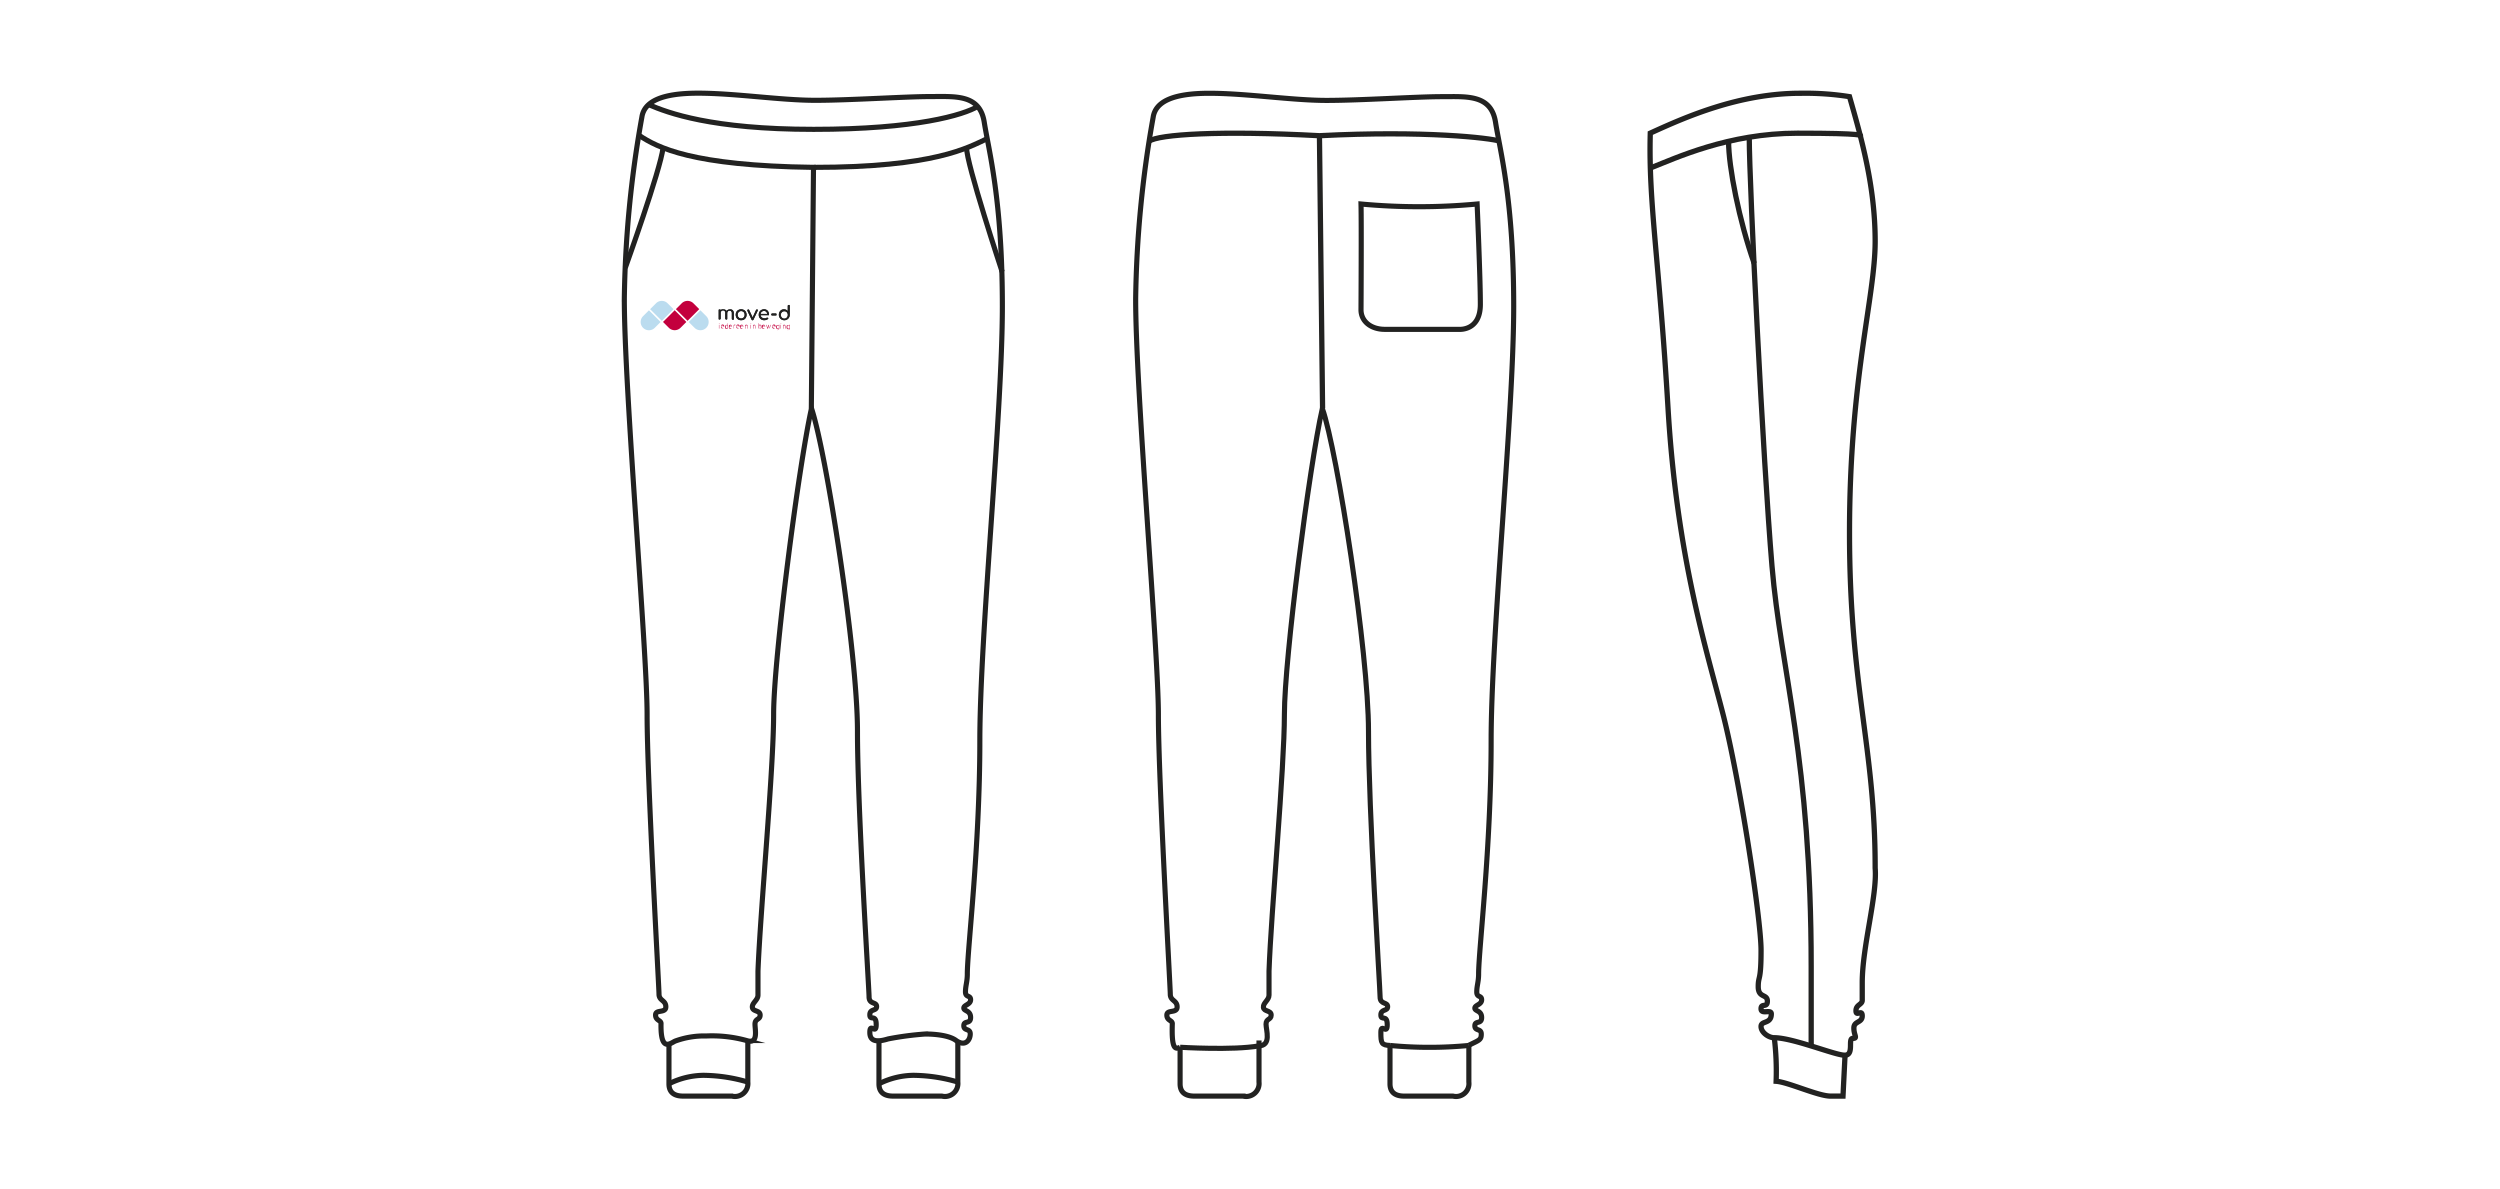 <svg xmlns="http://www.w3.org/2000/svg" viewBox="0 0 487.25 231.82"><defs><style>.cls-1,.cls-2{fill:none;stroke:#222221;stroke-miterlimit:10;}.cls-2{stroke-width:1.03px;}.cls-3{fill:#bbdcef;}.cls-4{fill:#c3003d;}.cls-5{fill:#222221;}</style></defs><title>mockup-sweatpants-los</title><g id="Layer_10" data-name="Layer 10"><path class="cls-1" d="M158.16,79.59c-2.54,11.46-7.38,48.91-7.38,59.61s-2.61,38.6-3.05,50.07c0,1.93,0,4.67,0,4.67,0,1-1.18,1.51-1.09,2.39s1.51.54,1.51,1.51-1,.62-1,1.77.71,4-1.68,3.18a25.27,25.27,0,0,0-7.79-.88,16.52,16.52,0,0,0-6.1,1c-1,.48-2.83,2.16-2.75-3.32.09-.8-1.06-.62-1.06-1.77s2-.27,2-1.59-1.33-1.15-1.33-2.48-2.32-42-2.32-54.46-4.44-63.26-4.44-81a214.61,214.61,0,0,1,3.42-35.45c.44-3,3.74-4.68,10.94-4.68s16.11,1.39,22.83,1.39,17.57-.73,22.46-.73,9.64-.49,10.5,5,3.53,15,3.53,35.89-4.39,64-4.39,84.71-2.44,40.65-2.44,45.41c0,1.5-.36,2.31-.36,3.48s1,.59,1,1.54-1.32,1-1.32,1.62,1.32.44,1.32,1.83-1.32.51-1.32,1.61,1.25.44,1.25,1.62-1,2.56-2.79,1.24-6-1.24-6-1.24a59.74,59.74,0,0,0-7.19.95c-1.69.51-3.59.81-3.59-1.25s1.24.59,1.24-1.54-1.24-.66-1.24-1.9,1.32-.66,1.32-1.62-1.47-.36-1.47-1.9-2.26-36.5-2.26-51.8S161,88,158.16,79.59Z"/><path class="cls-1" d="M130.38,203.51v7.72c0,1.09.41,2.4,2.77,2.4h9.49a2.52,2.52,0,0,0,3.11-2.74v-8.1"/><path class="cls-1" d="M171.31,202.88v8.35c0,1.09.41,2.4,2.77,2.4h9.49a2.52,2.52,0,0,0,3.11-2.74v-8.1"/><path class="cls-1" d="M270.91,203.76c-1.66-.07-1.78-.44-1.78-2.5s1.24.59,1.24-1.54-1.24-.66-1.24-1.9,1.32-.66,1.32-1.62-1.47-.36-1.47-1.9-2.26-36.5-2.26-51.8-6.07-54.5-9-62.91c-2.55,11.46-7.39,48.91-7.39,59.61s-2.6,38.6-3,50.07c0,1.93,0,4.67,0,4.67,0,1-1.17,1.51-1.09,2.39s1.51.54,1.51,1.51-1,.62-1,1.77,1.1,4.18-1.41,4.23"/><path class="cls-1" d="M230,204.11c-1,.48-1.67.28-1.52-4.5.09-.8-1.06-.62-1.06-1.77s2-.27,2-1.59-1.33-1.15-1.33-2.48-2.32-42-2.32-54.46-4.43-63.26-4.43-81a215.22,215.22,0,0,1,3.41-35.45c.45-3,3.74-4.68,10.94-4.68s16.12,1.39,22.83,1.39,17.58-.73,22.46-.73,9.64-.49,10.5,5,3.54,15,3.54,35.89-4.4,64-4.4,84.71-2.44,40.65-2.44,45.41c0,1.5-.36,2.31-.36,3.48s.95.59.95,1.54-1.32,1-1.32,1.62,1.32.44,1.32,1.83-1.32.51-1.32,1.61,1.25.44,1.25,1.62-.46,1.18-2.43,2.18"/><path class="cls-1" d="M230,204.11v7.12c0,1.09.42,2.4,2.77,2.4h9.5a2.52,2.52,0,0,0,3.11-2.74v-8.1"/><path class="cls-1" d="M270.91,203.76v7.47c0,1.09.42,2.4,2.77,2.4h9.5a2.51,2.51,0,0,0,3.1-2.74v-7.15"/><path class="cls-1" d="M230,204.11s10.3.64,15.38-.27"/><path class="cls-1" d="M270.91,203.76a81.12,81.12,0,0,0,15.37,0"/><path class="cls-1" d="M124.55,26.38c3.62,2.38,10.21,5.92,34,6.24l-.42,47"/><path class="cls-1" d="M192.45,27c-3.78,1.76-10.23,5.62-33.87,5.62"/><path class="cls-1" d="M126.47,20.41c3.68,1.57,12.15,4.8,32.11,4.8s29.25-2.81,32-4.48"/><path class="cls-1" d="M129.23,28.81c-.5,4.3-7.36,23.38-7.36,23.38"/><path class="cls-1" d="M188.4,28.81c-.15,2.74,6.92,24.17,6.92,24.17"/><path class="cls-1" d="M287.89,39.76a121.63,121.63,0,0,1-22.63,0c.1,3.81,0,20.62,0,20.62,0,2.22,1.9,3.81,4.65,3.81h14.38s4.23.42,4.23-4.86S287.89,39.76,287.89,39.76Z"/><path class="cls-2" d="M292.36,27.52c-2-.64-14.66-2.12-35.2-1.07-19.37-1.05-31.4-.26-33.19,1.07"/><line class="cls-2" x1="257.16" y1="26.45" x2="257.77" y2="79.59"/><path class="cls-2" d="M360.47,18.84c2.22,7.76,5,17.28,5,28.19s-5,26.71-5,56.82,5,41.47,5,65.33c.44,5.3-2.52,15.31-2.52,22.36,0,1,0,3.41,0,3.41,0,.89-1.22.82-1.22,2.05s1.22-.41,1.22,1-1.63.95-1.63,2.38.81,2-.21,2,.34,3.28-1.57,3.28-10.1-3.41-13.79-3.41c-1,0-2.52-1-2.52-2.19s2-.41,2-2.45c0-1-2,.2-2-1s1.23-.07,1.23-1.5-1.78-.55-1.78-2.8.55-.88.55-7.1-4.22-33.51-7.41-46-9-30.61-10.72-59.63-3.83-40-3.46-53.63c6.81-3.12,17.39-7.8,29.35-7.77A54.5,54.5,0,0,1,360.47,18.84Z"/><path class="cls-2" d="M321.65,32.74c4.86-1.87,15.14-6.78,28.69-6.78s12.24.49,12.24.49"/><path class="cls-2" d="M340.93,26.74c0,9.27,2.71,63.18,4.43,83.59S353,147.88,353,188.39v15.35"/><path class="cls-2" d="M345.81,202.26a54.45,54.45,0,0,1,.36,8.48c2.33.16,8.18,2.89,10.6,2.89h2.43l.4-8"/><path class="cls-2" d="M336.9,27.54c0,5,2.06,15.47,5,23.81"/><path class="cls-1" d="M130.38,211.23a15.43,15.43,0,0,1,6.72-1.65,31.58,31.58,0,0,1,8.65,1.31"/><path class="cls-1" d="M171.31,211.23a15.43,15.43,0,0,1,6.72-1.65,31.58,31.58,0,0,1,8.65,1.31"/><path class="cls-3" d="M126.48,61.14h1.61a0,0,0,0,1,0,0v3.22a0,0,0,0,1,0,0h-1.61a1.61,1.61,0,0,1-1.61-1.61v0A1.61,1.61,0,0,1,126.48,61.14Z" transform="translate(-7.33 107.82) rotate(-45)"/><path class="cls-3" d="M127.38,58.64H129a1.59,1.59,0,0,1,1.59,1.59v1.63a0,0,0,0,1,0,0h-3.22a0,0,0,0,1,0,0V58.64A0,0,0,0,1,127.38,58.64Z" transform="translate(-4.82 108.86) rotate(-45)"/><path class="cls-4" d="M129.89,61.14h3.22a0,0,0,0,1,0,0v3.22a0,0,0,0,1,0,0H131.5a1.61,1.61,0,0,1-1.61-1.61V61.14A0,0,0,0,1,129.89,61.14Z" transform="translate(-5.86 111.36) rotate(-45)"/><path class="cls-4" d="M132.39,58.64H134a1.61,1.61,0,0,1,1.61,1.61v1.61a0,0,0,0,1,0,0h-3.22a0,0,0,0,1,0,0V58.64A0,0,0,0,1,132.39,58.64Z" transform="translate(-3.35 112.4) rotate(-45)"/><path class="cls-3" d="M134.9,61.14h3.22a0,0,0,0,1,0,0v1.61a1.61,1.61,0,0,1-1.61,1.61h0a1.61,1.61,0,0,1-1.61-1.61V61.14A0,0,0,0,1,134.9,61.14Z" transform="translate(-4.39 114.91) rotate(-45)"/><path class="cls-5" d="M142.82,60.47a.86.86,0,0,1,.2.61v1.1a.24.24,0,0,1-.05.14.22.22,0,0,1-.14,0,.19.19,0,0,1-.2-.19v-1.1a.49.49,0,0,0-.12-.36.41.41,0,0,0-.31-.12.45.45,0,0,0-.33.14.52.52,0,0,0-.13.35v1.09a.24.24,0,0,1-.05.14.22.22,0,0,1-.14,0,.19.19,0,0,1-.2-.19v-1.1a.49.49,0,0,0-.12-.36.41.41,0,0,0-.31-.12.42.42,0,0,0-.33.14.48.48,0,0,0-.13.35v1.09a.19.19,0,0,1-.2.19.24.24,0,0,1-.14,0,.19.19,0,0,1-.05-.14V60.47a.2.2,0,0,1,.05-.15.24.24,0,0,1,.14,0,.22.22,0,0,1,.14,0,.18.18,0,0,1,.06.14.6.6,0,0,1,.24-.16.73.73,0,0,1,.3,0,.81.81,0,0,1,.35.07.69.69,0,0,1,.25.23.89.89,0,0,1,.29-.22.85.85,0,0,1,.39-.08A.7.7,0,0,1,142.82,60.47Z"/><path class="cls-5" d="M143.9,62.28a1,1,0,0,1-.38-.38,1.24,1.24,0,0,1-.13-.55,1.28,1.28,0,0,1,.13-.56,1,1,0,0,1,.38-.37,1.15,1.15,0,0,1,1.1,0,.94.94,0,0,1,.37.37,1.16,1.16,0,0,1,.14.56,1.12,1.12,0,0,1-.14.55,1,1,0,0,1-.37.38,1.09,1.09,0,0,1-.55.13A1.12,1.12,0,0,1,143.9,62.28Zm.9-.31a.6.6,0,0,0,.25-.25.9.9,0,0,0,0-.74.63.63,0,0,0-.25-.26.73.73,0,0,0-.7,0,.6.6,0,0,0-.24.26.81.81,0,0,0,0,.74.58.58,0,0,0,.24.25.66.66,0,0,0,.7,0Z"/><path class="cls-5" d="M147.69,60.36a.17.17,0,0,1,0,.1.11.11,0,0,1,0,.07l-.83,1.75a.19.19,0,0,1-.18.13.2.2,0,0,1-.11,0,.29.29,0,0,1-.08-.1l-.83-1.75a.15.15,0,0,1,0-.07.17.17,0,0,1,.11-.16l.08,0a.16.16,0,0,1,.09,0,.11.11,0,0,1,.06.07l.69,1.47.67-1.47a.16.16,0,0,1,.07-.07.17.17,0,0,1,.1,0l.09,0A.14.14,0,0,1,147.69,60.36Z"/><path class="cls-5" d="M149.82,61.43a.13.13,0,0,1-.12,0h-1.46a.63.63,0,0,0,.24.44.74.74,0,0,0,.49.16.67.67,0,0,0,.24,0,.69.69,0,0,0,.21-.1.19.19,0,0,1,.13,0,.21.21,0,0,1,.11,0,.16.16,0,0,1,.07.13.14.14,0,0,1-.06.12,1.28,1.28,0,0,1-.33.17,1.24,1.24,0,0,1-.37.06,1.13,1.13,0,0,1-.56-.13,1,1,0,0,1-.39-.38,1,1,0,0,1-.14-.55,1.09,1.09,0,0,1,.13-.55.9.9,0,0,1,.37-.38,1.09,1.09,0,0,1,.54-.14,1,1,0,0,1,.51.13.91.91,0,0,1,.33.37,1.25,1.25,0,0,1,.11.53A.13.13,0,0,1,149.82,61.43Zm-1.36-.67a.69.69,0,0,0-.22.42h1.28a.71.71,0,0,0-.19-.42.59.59,0,0,0-.41-.15A.69.69,0,0,0,148.46,60.76Z"/><path class="cls-5" d="M150.37,61.44a.19.19,0,0,1-.05-.14.16.16,0,0,1,.05-.14.14.14,0,0,1,.11-.06h.73a.16.16,0,0,1,.12.06.2.2,0,0,1,0,.14.23.23,0,0,1,0,.14.18.18,0,0,1-.12.05h-.73A.16.16,0,0,1,150.37,61.44Z"/><path class="cls-5" d="M153.86,59.45a.18.18,0,0,1,.06.14v1.75a1.12,1.12,0,0,1-.14.55,1.06,1.06,0,0,1-.38.38,1.07,1.07,0,0,1-1.46-.38,1.12,1.12,0,0,1-.14-.55,1.08,1.08,0,0,1,.13-.54,1,1,0,0,1,.35-.38,1,1,0,0,1,.5-.14,1,1,0,0,1,.42.09.93.93,0,0,1,.33.26v-1a.22.22,0,0,1,.05-.14.19.19,0,0,1,.14-.05A.16.16,0,0,1,153.86,59.45ZM153.21,62a.67.67,0,0,0,.24-.26.75.75,0,0,0,.09-.37.74.74,0,0,0-.09-.36.63.63,0,0,0-.59-.35.7.7,0,0,0-.35.09.67.67,0,0,0-.24.26.74.74,0,0,0-.09.36.75.75,0,0,0,.09.37.67.67,0,0,0,.24.26.62.62,0,0,0,.35.1A.6.6,0,0,0,153.21,62Z"/><path class="cls-5" d="M142.82,60.47a.86.86,0,0,1,.2.61v1.1a.24.24,0,0,1-.05.14.22.22,0,0,1-.14,0,.19.19,0,0,1-.2-.19v-1.1a.49.49,0,0,0-.12-.36.41.41,0,0,0-.31-.12.45.45,0,0,0-.33.14.52.52,0,0,0-.13.35v1.09a.24.24,0,0,1-.05.14.22.22,0,0,1-.14,0,.19.19,0,0,1-.2-.19v-1.1a.49.49,0,0,0-.12-.36.41.41,0,0,0-.31-.12.42.42,0,0,0-.33.14.48.48,0,0,0-.13.35v1.09a.19.19,0,0,1-.2.19.24.24,0,0,1-.14,0,.19.19,0,0,1-.05-.14V60.47a.2.2,0,0,1,.05-.15.24.24,0,0,1,.14,0,.22.22,0,0,1,.14,0,.18.18,0,0,1,.06.14.6.6,0,0,1,.24-.16.73.73,0,0,1,.3,0,.81.81,0,0,1,.35.07.69.69,0,0,1,.25.23.89.89,0,0,1,.29-.22.85.85,0,0,1,.39-.08A.7.7,0,0,1,142.82,60.47Z"/><path class="cls-5" d="M143.9,62.28a1,1,0,0,1-.38-.38,1.24,1.24,0,0,1-.13-.55,1.28,1.28,0,0,1,.13-.56,1,1,0,0,1,.38-.37,1.15,1.15,0,0,1,1.1,0,.94.94,0,0,1,.37.37,1.16,1.16,0,0,1,.14.56,1.12,1.12,0,0,1-.14.55,1,1,0,0,1-.37.38,1.09,1.09,0,0,1-.55.13A1.12,1.12,0,0,1,143.9,62.28Zm.9-.31a.6.6,0,0,0,.25-.25.9.9,0,0,0,0-.74.63.63,0,0,0-.25-.26.73.73,0,0,0-.7,0,.6.6,0,0,0-.24.26.81.81,0,0,0,0,.74.58.58,0,0,0,.24.25.66.66,0,0,0,.7,0Z"/><path class="cls-5" d="M147.69,60.36a.17.17,0,0,1,0,.1.11.11,0,0,1,0,.07l-.83,1.75a.19.19,0,0,1-.18.13.2.2,0,0,1-.11,0,.29.29,0,0,1-.08-.1l-.83-1.75a.15.15,0,0,1,0-.07.17.17,0,0,1,.11-.16l.08,0a.16.16,0,0,1,.09,0,.11.11,0,0,1,.06.07l.69,1.47.67-1.47a.16.16,0,0,1,.07-.07.17.17,0,0,1,.1,0l.09,0A.14.14,0,0,1,147.69,60.36Z"/><path class="cls-5" d="M149.82,61.43a.13.13,0,0,1-.12,0h-1.46a.63.63,0,0,0,.24.44.74.74,0,0,0,.49.16.67.67,0,0,0,.24,0,.69.69,0,0,0,.21-.1.19.19,0,0,1,.13,0,.21.21,0,0,1,.11,0,.16.16,0,0,1,.07.13.14.14,0,0,1-.06.12,1.28,1.28,0,0,1-.33.17,1.24,1.24,0,0,1-.37.06,1.13,1.13,0,0,1-.56-.13,1,1,0,0,1-.39-.38,1,1,0,0,1-.14-.55,1.09,1.09,0,0,1,.13-.55.9.9,0,0,1,.37-.38,1.09,1.09,0,0,1,.54-.14,1,1,0,0,1,.51.13.91.91,0,0,1,.33.37,1.25,1.25,0,0,1,.11.53A.13.13,0,0,1,149.82,61.43Zm-1.36-.67a.69.69,0,0,0-.22.42h1.28a.71.71,0,0,0-.19-.42.59.59,0,0,0-.41-.15A.69.69,0,0,0,148.46,60.76Z"/><path class="cls-5" d="M150.37,61.44a.19.19,0,0,1-.05-.14.16.16,0,0,1,.05-.14.14.14,0,0,1,.11-.06h.73a.16.16,0,0,1,.12.06.2.2,0,0,1,0,.14.23.23,0,0,1,0,.14.18.18,0,0,1-.12.05h-.73A.16.16,0,0,1,150.37,61.44Z"/><path class="cls-5" d="M153.86,59.45a.18.18,0,0,1,.06.14v1.75a1.12,1.12,0,0,1-.14.55,1.06,1.06,0,0,1-.38.38,1.07,1.07,0,0,1-1.46-.38,1.12,1.12,0,0,1-.14-.55,1.08,1.08,0,0,1,.13-.54,1,1,0,0,1,.35-.38,1,1,0,0,1,.5-.14,1,1,0,0,1,.42.09.93.93,0,0,1,.33.26v-1a.22.22,0,0,1,.05-.14.19.19,0,0,1,.14-.05A.16.16,0,0,1,153.86,59.45ZM153.21,62a.67.67,0,0,0,.24-.26.75.75,0,0,0,.09-.37.74.74,0,0,0-.09-.36.63.63,0,0,0-.59-.35.7.7,0,0,0-.35.09.67.67,0,0,0-.24.26.74.74,0,0,0-.09.36.75.75,0,0,0,.09.37.67.67,0,0,0,.24.26.62.62,0,0,0,.35.1A.6.6,0,0,0,153.21,62Z"/><path class="cls-4" d="M140.12,63.13a.06.06,0,0,1,0-.06.05.05,0,0,1,0,0s0,0,.06,0a.07.07,0,0,1,.06,0,.08.08,0,0,1,0,0,.08.08,0,0,1,0,.06.07.07,0,0,1-.06,0S140.13,63.15,140.12,63.13Zm0,.92v-.74a0,0,0,0,1,0,0h.07a0,0,0,0,1,0,0v.74a0,0,0,0,1,0,0h-.07A0,0,0,0,1,140.12,64.05Z"/><path class="cls-4" d="M140.91,64a.16.16,0,0,0,.07-.09h0l0,0s0,0,0,0A.24.24,0,0,1,141,64a.31.31,0,0,1-.17,0,.35.35,0,0,1-.18,0,.26.26,0,0,1-.11-.14.58.58,0,0,1,0-.21v-.11s0,0,0-.07a.25.25,0,0,1,.1-.16.31.31,0,0,1,.19-.06.28.28,0,0,1,.21.07.39.39,0,0,1,.1.19.71.71,0,0,1,0,.16,0,0,0,0,1,0,0h-.5a.34.34,0,0,0,0,.11.19.19,0,0,0,.07.11.29.29,0,0,0,.14,0A.27.27,0,0,0,140.91,64Zm-.26-.55a.19.19,0,0,0-.07.11s0,.06,0,.1,0,0,0,0H141s0,0,0,0,0-.07,0-.09a.14.14,0,0,0-.07-.11.18.18,0,0,0-.13,0A.21.21,0,0,0,140.65,63.41Z"/><path class="cls-4" d="M141.8,63h.07s0,0,0,0v1a0,0,0,0,1,0,0h-.07a0,0,0,0,1,0,0V64h0a.27.27,0,0,1-.08.07l-.11,0a.35.35,0,0,1-.18,0,.31.31,0,0,1-.1-.15.59.59,0,0,1,0-.2,1,1,0,0,1,0-.19.33.33,0,0,1,.1-.15.29.29,0,0,1,.19-.06l.11,0a.27.27,0,0,1,.08.07h0V63S141.79,63,141.8,63Zm0,.8a.41.41,0,0,0,0-.12.31.31,0,0,0,0-.11.19.19,0,0,0,0-.08.16.16,0,0,0-.06-.08.17.17,0,0,0-.1,0,.2.2,0,0,0-.11,0,.12.12,0,0,0-.06.08l0,.07s0,.07,0,.12,0,.09,0,.11a.24.24,0,0,0,0,.08.18.18,0,0,0,.07.08.14.14,0,0,0,.11,0,.13.13,0,0,0,.1,0,.16.16,0,0,0,.06-.08A.19.19,0,0,0,141.77,63.8Z"/><path class="cls-4" d="M142.56,64a.16.16,0,0,0,.07-.09h0l0,0s0,0,0,0a.24.24,0,0,1-.11.13.31.31,0,0,1-.17,0,.35.35,0,0,1-.18,0,.26.26,0,0,1-.11-.14.58.58,0,0,1,0-.21v-.11s0,0,0-.07a.25.25,0,0,1,.1-.16.31.31,0,0,1,.19-.06.28.28,0,0,1,.21.07.39.39,0,0,1,.1.19s0,.09,0,.16l0,0h-.5a.34.34,0,0,0,0,.11.19.19,0,0,0,.07.11.29.29,0,0,0,.14,0Zm-.26-.55a.19.19,0,0,0-.07.11s0,.06,0,.1,0,0,0,0h.39s0,0,0,0,0-.07,0-.09a.14.14,0,0,0-.07-.11.18.18,0,0,0-.13,0A.21.21,0,0,0,142.3,63.41Z"/><path class="cls-4" d="M143.35,63.3a0,0,0,0,1,0,0v.07h-.1a.18.18,0,0,0-.14.06.22.22,0,0,0-.05.14v.45s0,0,0,0H143a0,0,0,0,1,0,0v-.74a0,0,0,0,1,0,0H143s0,0,0,0v.09h0l.08-.08a.24.24,0,0,1,.12,0Z"/><path class="cls-4" d="M143.93,64a.22.22,0,0,0,.07-.09h0l0,0s0,0,0,0A.24.24,0,0,1,144,64a.33.33,0,0,1-.17,0,.35.35,0,0,1-.18,0,.26.26,0,0,1-.11-.14.58.58,0,0,1,0-.21v-.11s0,0,0-.07a.25.25,0,0,1,.1-.16.31.31,0,0,1,.19-.06.28.28,0,0,1,.21.07.39.39,0,0,1,.1.19s0,.09,0,.16l0,0h-.5a.34.34,0,0,0,0,.11.19.19,0,0,0,.07.11.29.29,0,0,0,.14,0Zm-.26-.55a.19.19,0,0,0-.07.11.28.28,0,0,0,0,.1s0,0,0,0H144s0,0,0,0,0-.07,0-.09a.18.18,0,0,0-.07-.11.18.18,0,0,0-.13,0A.21.21,0,0,0,143.67,63.41Z"/><path class="cls-4" d="M144.74,64a.18.18,0,0,0,.08-.09h0l0,0s0,0,0,0a.24.24,0,0,1-.11.13.33.33,0,0,1-.17,0,.36.36,0,0,1-.19,0,.3.3,0,0,1-.1-.14.58.58,0,0,1,0-.21v-.11s0,0,0-.07a.3.3,0,0,1,.3-.22.28.28,0,0,1,.21.07.39.39,0,0,1,.1.19s0,.09,0,.16l0,0h-.5a.34.34,0,0,0,0,.11.19.19,0,0,0,.07.11.26.26,0,0,0,.14,0A.2.2,0,0,0,144.74,64Zm-.26-.55a.24.24,0,0,0-.06.11.28.28,0,0,0,0,.1h.4a0,0,0,0,0,0,0,.34.34,0,0,1,0-.09.18.18,0,0,0-.07-.11.2.2,0,0,0-.13,0A.28.28,0,0,0,144.48,63.41Z"/><path class="cls-4" d="M145.66,63.35a.27.27,0,0,1,.07.2v.5a0,0,0,0,1,0,0h-.07a0,0,0,0,1,0,0v-.48a.22.22,0,0,0-.05-.14.15.15,0,0,0-.13,0,.18.18,0,0,0-.13,0,.23.23,0,0,0-.06.12v.51a0,0,0,0,1,0,0h-.07a0,0,0,0,1,0,0v-.74a0,0,0,0,1,0,0h.07a0,0,0,0,1,0,0v.06h0a.23.23,0,0,1,.2-.09A.32.32,0,0,1,145.66,63.35Z"/><path class="cls-4" d="M146.28,63.13a.08.08,0,0,1,0-.06.08.08,0,0,1,0,0,.07.07,0,0,1,.06,0s0,0,.06,0,0,0,0,0,0,0,0,.06,0,0-.06,0A.07.07,0,0,1,146.28,63.13Zm0,.92v-.74s0,0,0,0h.07a0,0,0,0,1,0,0v.74a0,0,0,0,1,0,0h-.07S146.29,64.06,146.29,64.05Z"/><path class="cls-4" d="M147.17,63.35a.32.32,0,0,1,.07.2v.5a0,0,0,0,1,0,0h-.07a0,0,0,0,1,0,0v-.48a.22.22,0,0,0,0-.14.15.15,0,0,0-.13,0,.18.18,0,0,0-.13,0,.14.14,0,0,0-.06.12v.51a0,0,0,0,1,0,0h-.07a0,0,0,0,1,0,0v-.74a0,0,0,0,1,0,0h.07a0,0,0,0,1,0,0v.06h0a.23.23,0,0,1,.2-.09A.32.32,0,0,1,147.17,63.35Z"/><path class="cls-4" d="M148.4,63.68a1,1,0,0,1,0,.2.4.4,0,0,1-.1.15.35.35,0,0,1-.18,0l-.12,0a.27.27,0,0,1-.08-.07h0v.06s0,0,0,0h-.07a0,0,0,0,1,0,0V63s0,0,0,0h.07s0,0,0,0v.35h0a.22.22,0,0,1,.09-.07l.11,0a.28.28,0,0,1,.18.06.27.27,0,0,1,.1.15A.84.84,0,0,1,148.4,63.68Zm-.12.11a.31.31,0,0,0,0-.11.41.41,0,0,0,0-.12.11.11,0,0,0,0-.07.12.12,0,0,0-.06-.08.2.2,0,0,0-.11,0,.17.17,0,0,0-.1,0,.24.24,0,0,0-.06.08s0,0,0,.08v.23s0,.05,0,.07A.16.16,0,0,0,148,64a.14.14,0,0,0,.11,0,.15.15,0,0,0,.11,0,.16.16,0,0,0,.06-.08A.24.24,0,0,0,148.28,63.79Z"/><path class="cls-4" d="M149,64a.18.18,0,0,0,.08-.09h0l0,0s0,0,0,0a.24.24,0,0,1-.11.13.33.33,0,0,1-.17,0,.35.35,0,0,1-.18,0,.26.26,0,0,1-.11-.14.58.58,0,0,1,0-.21v-.11s0,0,0-.07a.3.3,0,0,1,.3-.22.28.28,0,0,1,.21.07.39.39,0,0,1,.1.19s0,.09,0,.16a0,0,0,0,1,0,0h-.5a.34.34,0,0,0,0,.11.19.19,0,0,0,.07.11.29.29,0,0,0,.14,0A.2.2,0,0,0,149,64Zm-.25-.55a.19.19,0,0,0-.07.11.28.28,0,0,0,0,.1s0,0,0,0h.39s0,0,0,0,0-.07,0-.09a.18.18,0,0,0-.07-.11.18.18,0,0,0-.13,0A.21.21,0,0,0,148.78,63.41Z"/><path class="cls-4" d="M149.56,64.05l-.22-.73h.09a0,0,0,0,1,0,0l.16.6h0l.16-.6s0,0,0,0h.06a0,0,0,0,1,0,0l.17.6h0l.16-.6,0,0h.08s0,0,0,0l-.21.73,0,0H150a0,0,0,0,1,0,0l-.17-.56h0l-.15.56,0,0h-.07A0,0,0,0,1,149.56,64.05Z"/><path class="cls-4" d="M150.91,64a.18.18,0,0,0,.08-.09h0l0,0s0,0,0,0A.24.24,0,0,1,151,64a.38.38,0,0,1-.36,0,.3.3,0,0,1-.1-.14.58.58,0,0,1,0-.21v-.11s0,0,0-.07a.31.31,0,0,1,.11-.16.29.29,0,0,1,.19-.06.28.28,0,0,1,.21.07.39.39,0,0,1,.1.19v.16s0,0,0,0h-.49a.34.34,0,0,0,0,.11.19.19,0,0,0,.07.11.25.25,0,0,0,.13,0A.21.21,0,0,0,150.91,64Zm-.26-.55a.24.24,0,0,0-.06.11.28.28,0,0,0,0,.1h.4a0,0,0,0,0,0,0,.34.34,0,0,1,0-.09.18.18,0,0,0-.07-.11.2.2,0,0,0-.13,0A.28.28,0,0,0,150.65,63.41Z"/><path class="cls-4" d="M151.81,63.29h.07a0,0,0,0,1,0,0V64a.31.31,0,0,1-.1.25.4.4,0,0,1-.27.08h-.05s0,0,0,0v-.06a0,0,0,0,1,0,0,.33.33,0,0,0,.24,0,.22.22,0,0,0,.07-.18V64h0a.24.24,0,0,1-.2.09.29.29,0,0,1-.18,0,.31.31,0,0,1-.1-.15.84.84,0,0,1,0-.19.37.37,0,0,1,0-.11.28.28,0,0,1,0-.09.24.24,0,0,1,.1-.14.27.27,0,0,1,.17-.06.26.26,0,0,1,.21.09h0v-.06A0,0,0,0,1,151.81,63.29Zm0,.49v-.21a.43.43,0,0,1,0,0,.21.21,0,0,0-.06-.1.2.2,0,0,0-.24,0,.14.14,0,0,0-.07.1.63.63,0,0,0,0,.16.49.49,0,0,0,0,.15.2.2,0,0,0,.06.11.2.2,0,0,0,.13,0,.16.16,0,0,0,.12,0,.2.2,0,0,0,.06-.11A.43.43,0,0,0,151.79,63.78Z"/><path class="cls-4" d="M152.14,63.13a.06.06,0,0,1,0-.06.05.05,0,0,1,0,0s0,0,.06,0a.07.07,0,0,1,.06,0,.08.08,0,0,1,0,0,.08.08,0,0,1,0,.06.07.07,0,0,1-.06,0S152.15,63.15,152.14,63.13Zm0,.92v-.74a0,0,0,0,1,0,0h.07s0,0,0,0v.74s0,0,0,0h-.07A0,0,0,0,1,152.14,64.05Z"/><path class="cls-4" d="M153,63.35a.28.28,0,0,1,.08.2v.5a0,0,0,0,1,0,0H153s0,0,0,0v-.48a.22.22,0,0,0-.05-.14.17.17,0,0,0-.14,0,.2.2,0,0,0-.13,0,.17.17,0,0,0,0,.12v.51a0,0,0,0,1,0,0h-.07s0,0,0,0v-.74s0,0,0,0h.07a0,0,0,0,1,0,0v.06h0a.26.26,0,0,1,.21-.09A.29.29,0,0,1,153,63.35Z"/><path class="cls-4" d="M153.83,63.29h.07a0,0,0,0,1,0,0V64a.28.28,0,0,1-.1.25.4.4,0,0,1-.27.08h-.05a0,0,0,0,1,0,0v-.06a0,0,0,0,1,0,0,.33.33,0,0,0,.24,0s.07-.09.07-.18V64h0a.23.23,0,0,1-.2.09.26.26,0,0,1-.17,0,.27.27,0,0,1-.11-.15.84.84,0,0,1,0-.19s0-.08,0-.11,0-.06,0-.09a.3.3,0,0,1,.1-.14.28.28,0,0,1,.18-.06.24.24,0,0,1,.2.09h0v-.06A0,0,0,0,1,153.83,63.29Zm0,.49v-.21a.11.11,0,0,0,0,0,.21.21,0,0,0-.06-.1.2.2,0,0,0-.24,0,.14.14,0,0,0-.07.1.63.63,0,0,0,0,.16.49.49,0,0,0,0,.15.2.2,0,0,0,.06.11.2.2,0,0,0,.13,0,.16.16,0,0,0,.12,0,.13.13,0,0,0,.06-.11A.07.07,0,0,0,153.81,63.78Z"/></g></svg>